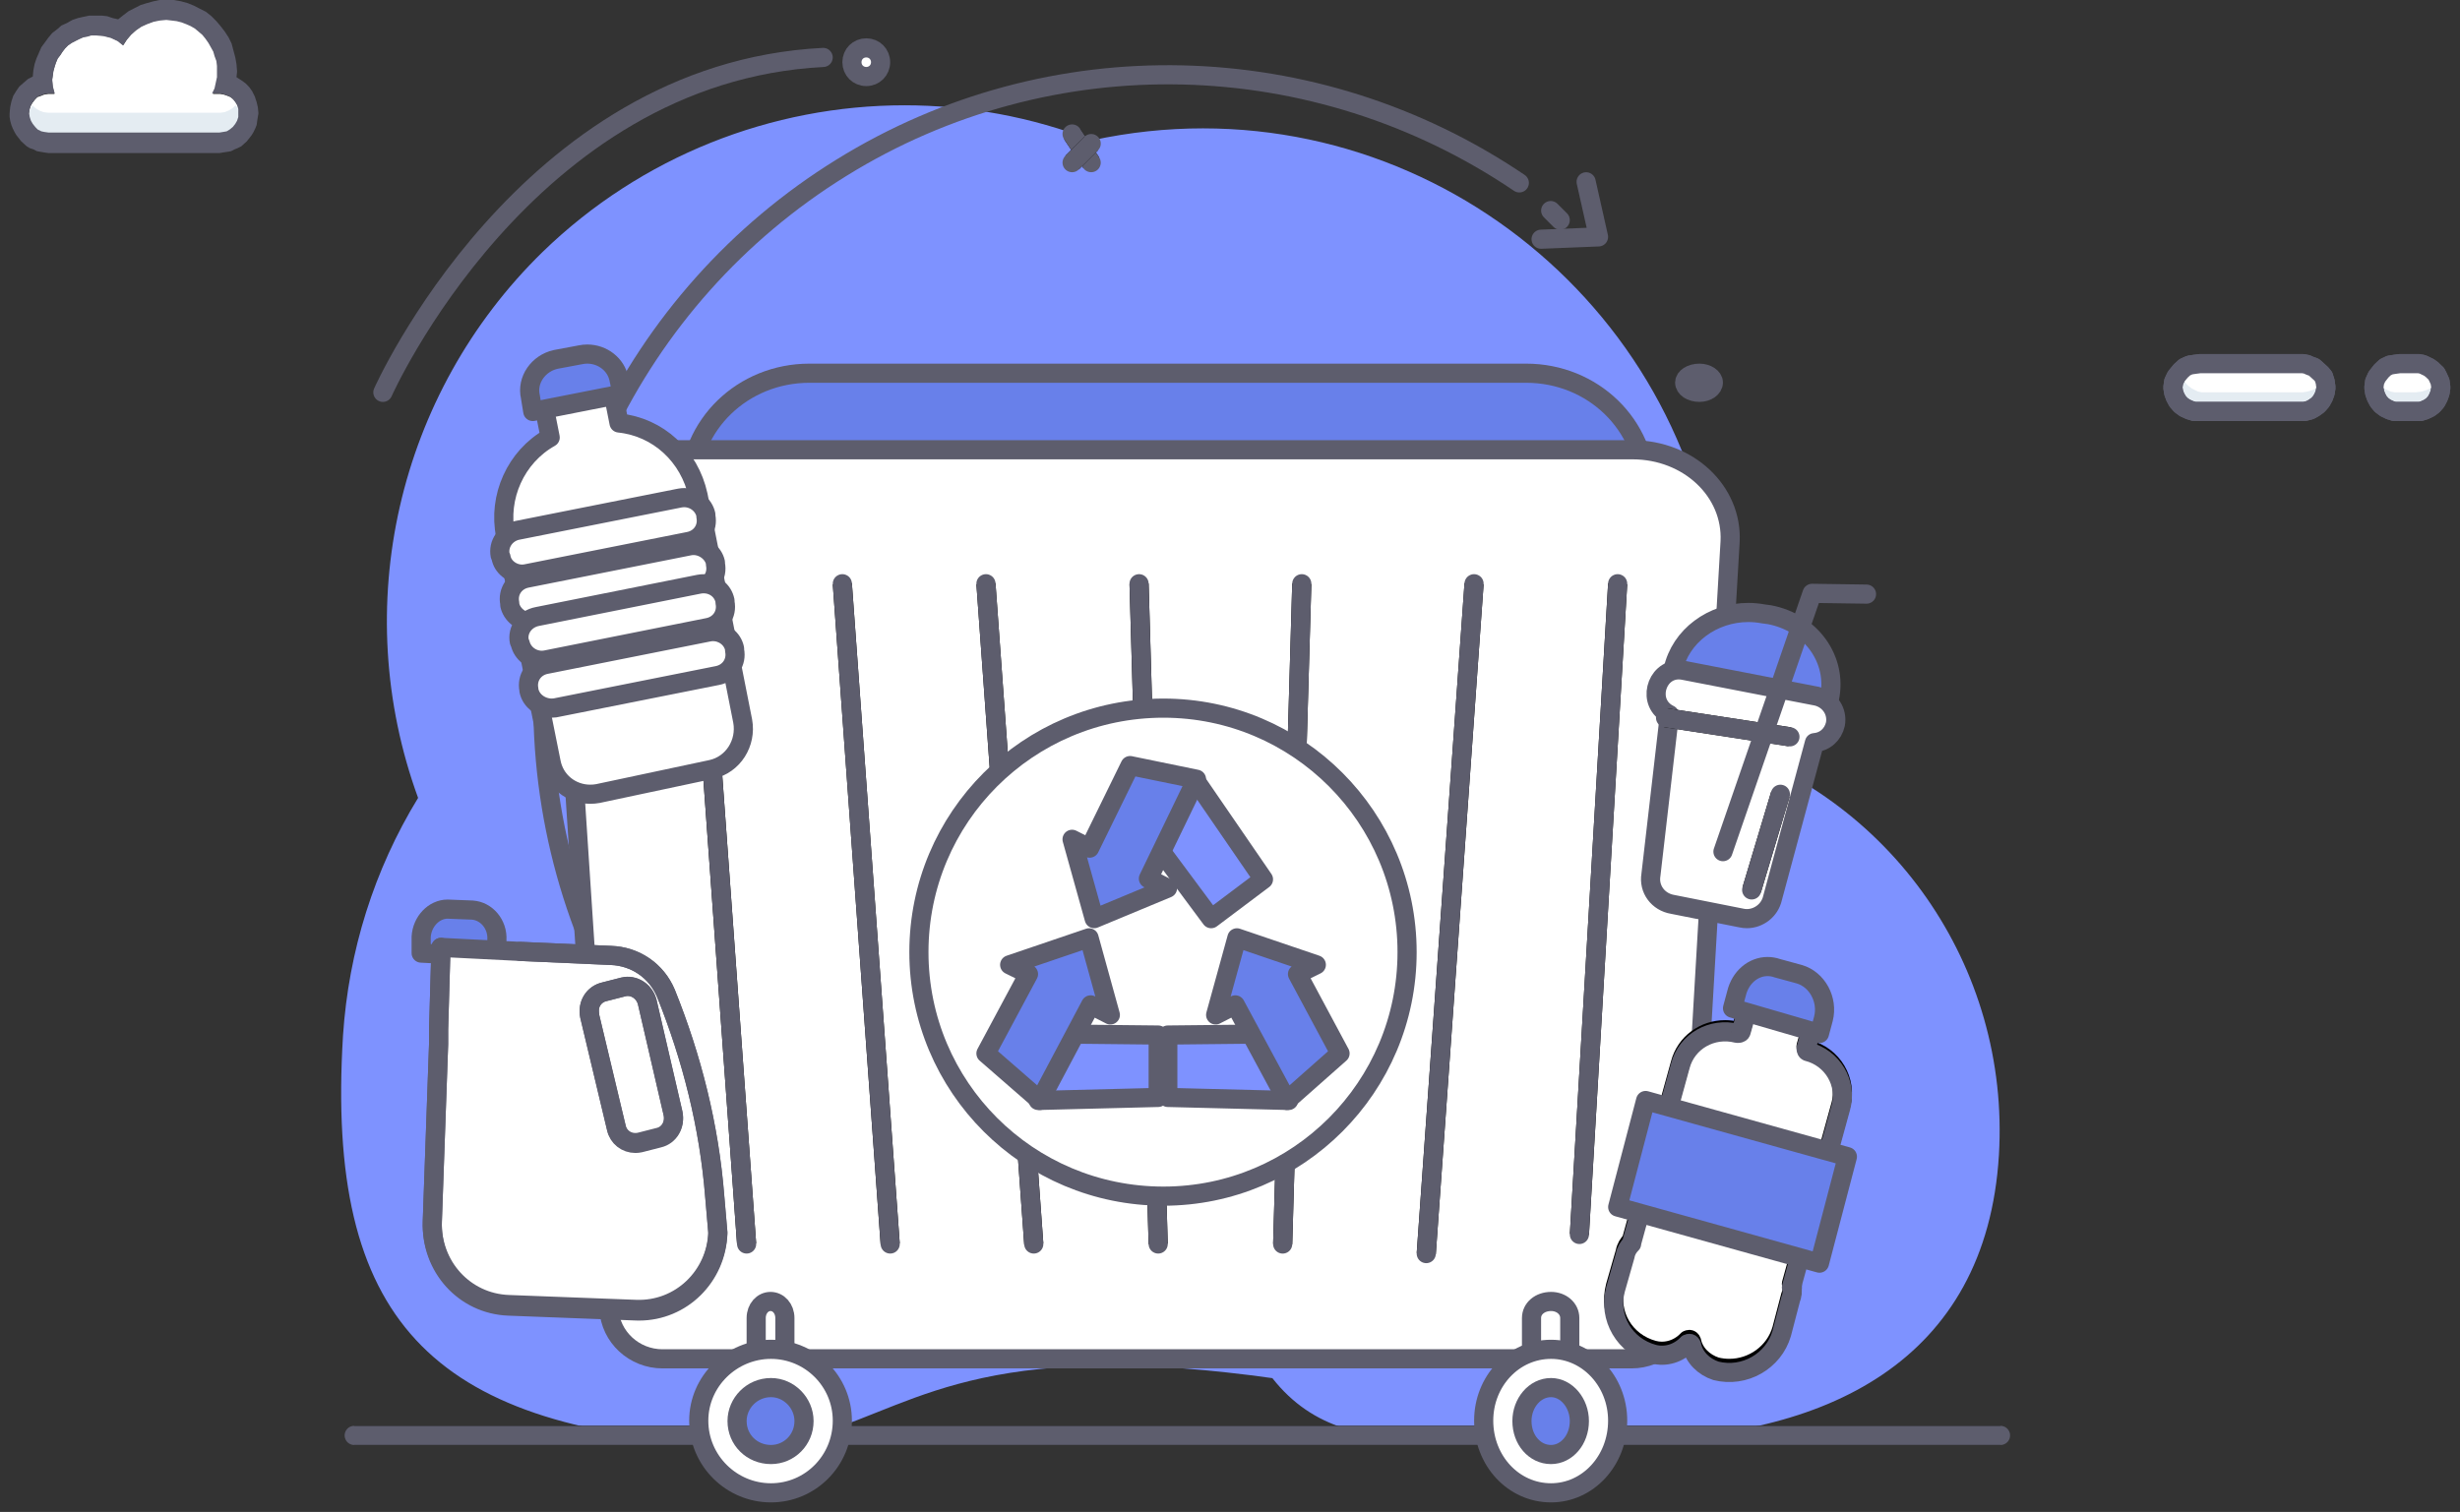 <svg width="257" height="158" xmlns="http://www.w3.org/2000/svg" xmlns:xlink="http://www.w3.org/1999/xlink" overflow="hidden"><rect width="100%" height="100%" fill="#333333" stroke="none"/><defs><clipPath id="clip0"><rect x="362" y="139" width="257" height="158"/></clipPath></defs><g clip-path="url(#clip0)" transform="translate(-362 -139)"><path d="M518.003 251.005 564 251.995" stroke="#000000" stroke-width="2" stroke-linejoin="round" stroke-miterlimit="10" fill="#FFFFFF" fill-rule="evenodd"/><path d="M518.003 251.005 564 251.995" stroke="#000000" stroke-width="2" stroke-linecap="round" stroke-linejoin="round" stroke-miterlimit="10" fill="none" fill-rule="evenodd"/><path d="M519 245 545.997 246" stroke="#000000" stroke-width="2" stroke-linejoin="round" stroke-miterlimit="10" fill="#FFFFFF" fill-rule="evenodd"/><path d="M519 245 545.997 246" stroke="#000000" stroke-width="2" stroke-linecap="round" stroke-linejoin="round" stroke-miterlimit="10" fill="none" fill-rule="evenodd"/><path d="M456.498 150.003C442.621 150.003 428.988 155.327 418.689 165.326 403.508 180.151 398.42 202.472 405.679 222.38 401.09 229.877 398.42 238.372 397.836 247.201 396.003 276.935 407.012 288.096 436.789 289.929 437.569 289.975 438.318 290 439.037 290 452.695 290 456.224 281.7 478.04 281.7 482.729 281.7 488.264 282.084 494.927 283.015 499.194 288.452 504.965 289.367 511.571 289.367 514.919 289.367 518.478 289.131 522.169 289.131 523.579 289.131 525.012 289.167 526.458 289.263 528.236 289.37 529.992 289.425 531.718 289.425 552.752 289.425 569.522 281.245 570.831 259.693 572 240.038 559.572 222.131 540.637 216.466 541.054 214.302 541.386 211.967 541.553 209.72 543.48 177.978 517.959 152.414 487.677 152.414 483.871 152.414 479.988 152.82 476.078 153.666 469.717 151.2 463.081 150.003 456.498 150.003Z" fill="#7E92FF" fill-rule="evenodd"/><path d="M525 162 524.003 161.004" stroke="#5D5D6D" stroke-width="2" stroke-linecap="round" stroke-linejoin="round" stroke-miterlimit="10" fill="none" fill-rule="evenodd"/><path d="M520.727 158.111C499.416 143.67 471.722 143 449.914 156.524 428.025 170.05 416 195.178 419.235 220.806 422.468 246.433 440.295 267.806 464.839 275.403 489.382 283 516.084 275.403 533 256.035" stroke="#5D5D6D" stroke-width="2" stroke-linecap="round" stroke-linejoin="round" stroke-miterlimit="10" fill="none" fill-rule="evenodd"/><path d="M534 253.996 535 253.004" stroke="#000000" stroke-width="2" stroke-linecap="round" stroke-linejoin="round" stroke-miterlimit="10" fill="none" fill-rule="evenodd"/><path d="M399.003 289 570.997 289" stroke="#000000" stroke-width="2" stroke-linejoin="round" stroke-miterlimit="10" fill="none" fill-rule="evenodd"/><path d="M399.003 289 570.997 289" stroke="#5D5D6D" stroke-width="2" stroke-linecap="round" stroke-linejoin="round" stroke-miterlimit="10" fill="none" fill-rule="evenodd"/><path d="M444.463 210.107C444 209.053 444.999 208 446.001 208.405 447 208.811 447 210.269 446.077 210.757 445.462 211 444.769 210.757 444.463 210.107Z" stroke="#000000" stroke-width="2" stroke-linecap="round" stroke-linejoin="round" stroke-miterlimit="10" fill="none" fill-rule="evenodd"/><path d="M527.706 158 529 163.755 523 163.997" stroke="#5D5D6D" stroke-width="2" stroke-linecap="round" stroke-linejoin="round" stroke-miterlimit="10" fill="none" fill-rule="evenodd"/><path d="M446.564 178C439.613 178 434 183.376 434 190.22L434 194.78C434 201.541 439.613 206.997 446.564 206.997L521.436 206.997C528.387 206.997 534 201.541 534 194.78L534 190.22C534 183.376 528.387 178 521.436 178Z" stroke="#5D5D6D" stroke-width="2" stroke-linecap="round" stroke-linejoin="round" stroke-miterlimit="10" fill="#6880EA" fill-rule="evenodd"/><path d="M430.536 186C424.685 186 420.003 190.417 420.336 195.584L425.604 275.747C425.771 278.749 428.28 280.997 431.207 280.997L532.464 280.997C535.391 280.997 537.815 278.749 538.065 275.747L542.747 195.584C543 190.334 538.401 186 532.547 186Z" stroke="#5D5D6D" stroke-width="2" stroke-linecap="round" stroke-linejoin="round" stroke-miterlimit="10" fill="#FFFFFF" fill-rule="evenodd"/><path d="M442.499 275.003C441.675 275.003 441 275.743 441 276.733L441 281.348C441 282.257 441.675 282.997 442.499 282.997 443.325 282.997 443.998 282.257 443.998 281.348L443.998 276.733C443.998 275.743 443.325 275.003 442.499 275.003Z" stroke="#5D5D6D" stroke-width="2" stroke-linecap="round" stroke-linejoin="round" stroke-miterlimit="10" fill="#FFFFFF" fill-rule="evenodd"/><path d="M442.542 280.003C438.429 280.003 435 283.344 435 287.458 435 291.656 438.429 295 442.542 295 446.656 295 450 291.656 450 287.458 450 283.344 446.656 280.003 442.542 280.003Z" stroke="#5D5D6D" stroke-width="2" stroke-linecap="round" stroke-linejoin="round" stroke-miterlimit="10" fill="#FFFFFF" fill-rule="evenodd"/><path d="M442.543 284.003C440.557 284.003 439.003 285.622 439.003 287.5 439.003 289.462 440.557 290.997 442.543 290.997 444.443 290.997 445.997 289.462 445.997 287.5 445.997 285.622 444.443 284.003 442.543 284.003Z" stroke="#5D5D6D" stroke-width="2" stroke-linecap="round" stroke-linejoin="round" stroke-miterlimit="10" fill="#6880EA" fill-rule="evenodd"/><path d="M524.047 275.003C522.879 275.003 522 275.743 522 276.733L522 281.348C522 282.257 522.879 282.997 524.047 282.997 525.121 282.997 525.997 282.257 525.997 281.348L525.997 276.733C525.997 275.743 525.121 275.003 524.047 275.003Z" stroke="#5D5D6D" stroke-width="2" stroke-linecap="round" stroke-linejoin="round" stroke-miterlimit="10" fill="#FFFFFF" fill-rule="evenodd"/><path d="M524.039 280.003C520.121 280.003 517.003 283.344 517.003 287.458 517.003 291.656 520.121 295 524.039 295 527.879 295 531 291.656 531 287.458 531 283.344 527.879 280.003 524.039 280.003Z" stroke="#5D5D6D" stroke-width="2" stroke-linecap="round" stroke-linejoin="round" stroke-miterlimit="10" fill="#FFFFFF" fill-rule="evenodd"/><path d="M524.035 284.003C522.333 284.003 521 285.622 521 287.5 521 289.462 522.333 290.997 524.035 290.997 525.665 290.997 526.998 289.462 526.998 287.5 526.998 285.622 525.665 284.003 524.035 284.003Z" stroke="#5D5D6D" stroke-width="2" stroke-linecap="round" stroke-linejoin="round" stroke-miterlimit="10" fill="#6880EA" fill-rule="evenodd"/><path d="M435.003 200 440 268.997" stroke="#000000" stroke-width="2" stroke-linejoin="round" stroke-miterlimit="10" fill="#FFFFFF" fill-rule="evenodd"/><path d="M435.003 200 440 268.997" stroke="#5D5D6D" stroke-width="2" stroke-linecap="round" stroke-linejoin="round" stroke-miterlimit="10" fill="none" fill-rule="evenodd"/><path d="M450 200 455 268.997" stroke="#000000" stroke-width="2" stroke-linejoin="round" stroke-miterlimit="10" fill="#FFFFFF" fill-rule="evenodd"/><path d="M450 200 455 268.997" stroke="#5D5D6D" stroke-width="2" stroke-linecap="round" stroke-linejoin="round" stroke-miterlimit="10" fill="none" fill-rule="evenodd"/><path d="M531 200 527.003 268" stroke="#000000" stroke-width="2" stroke-linejoin="round" stroke-miterlimit="10" fill="#FFFFFF" fill-rule="evenodd"/><path d="M531 200 527.003 268" stroke="#5D5D6D" stroke-width="2" stroke-linecap="round" stroke-linejoin="round" stroke-miterlimit="10" fill="none" fill-rule="evenodd"/><path d="M515.997 200 511.003 270" stroke="#000000" stroke-width="2" stroke-linejoin="round" stroke-miterlimit="10" fill="#FFFFFF" fill-rule="evenodd"/><path d="M515.997 200 511.003 270" stroke="#5D5D6D" stroke-width="2" stroke-linecap="round" stroke-linejoin="round" stroke-miterlimit="10" fill="none" fill-rule="evenodd"/><path d="M465.003 200 470 268.997" stroke="#000000" stroke-width="2" stroke-linejoin="round" stroke-miterlimit="10" fill="#FFFFFF" fill-rule="evenodd"/><path d="M465.003 200 470 268.997" stroke="#5D5D6D" stroke-width="2" stroke-linecap="round" stroke-linejoin="round" stroke-miterlimit="10" fill="none" fill-rule="evenodd"/><path d="M481 200 482.998 268.997" stroke="#000000" stroke-width="2" stroke-linejoin="round" stroke-miterlimit="10" fill="#FFFFFF" fill-rule="evenodd"/><path d="M481 200 482.998 268.997" stroke="#5D5D6D" stroke-width="2" stroke-linecap="round" stroke-linejoin="round" stroke-miterlimit="10" fill="none" fill-rule="evenodd"/><path d="M498 200 496.004 269" stroke="#000000" stroke-width="2" stroke-linejoin="round" stroke-miterlimit="10" fill="#FFFFFF" fill-rule="evenodd"/><path d="M498 200 496.004 269" stroke="#5D5D6D" stroke-width="2" stroke-linecap="round" stroke-linejoin="round" stroke-miterlimit="10" fill="none" fill-rule="evenodd"/><path d="M425.773 179.003 418.661 180.514C418.578 180.514 418.578 180.514 418.661 180.597L419.479 184.715C415.88 186.729 414 190.93 414.818 194.962L419.56 218.565C419.92 220.643 421.685 221.997 423.667 221.997 423.931 221.997 424.197 221.975 424.466 221.925L436.32 219.405C438.609 218.902 440 216.633 439.591 214.364L434.93 190.761C434.031 186.647 430.76 183.623 426.672 183.203L425.854 179.086C425.854 179.086 425.854 179.003 425.773 179.003Z" stroke="#5D5D6D" stroke-width="2" stroke-linecap="round" stroke-linejoin="round" stroke-miterlimit="10" fill="#FFFFFF" fill-rule="evenodd"/><path d="M433.48 191.003C433.332 191.003 433.178 191.016 433.024 191.046L416.04 194.423C414.852 194.672 414.003 195.824 414.257 197.06L414.341 197.225C414.492 198.238 415.495 198.997 416.543 198.997 416.688 198.997 416.83 198.984 416.976 198.954L433.96 195.577C435.234 195.331 435.997 194.176 435.743 192.94L435.743 192.778C435.519 191.762 434.572 191.003 433.48 191.003Z" stroke="#5D5D6D" stroke-width="2" stroke-linecap="round" stroke-linejoin="round" stroke-miterlimit="10" fill="#FFFFFF" fill-rule="evenodd"/><path d="M434.457 196.003C434.312 196.003 434.167 196.016 434.024 196.046L417.04 199.423C415.766 199.672 415.003 200.824 415.257 202.06L415.257 202.225C415.481 203.238 416.428 203.997 417.52 203.997 417.668 203.997 417.822 203.984 417.973 203.954L434.96 200.577C436.234 200.331 436.997 199.176 436.743 197.94L436.743 197.775C436.519 196.762 435.505 196.003 434.457 196.003Z" stroke="#5D5D6D" stroke-width="2" stroke-linecap="round" stroke-linejoin="round" stroke-miterlimit="10" fill="#FFFFFF" fill-rule="evenodd"/><path d="M435.513 200.003C435.354 200.003 435.189 200.019 435.027 200.049L418.126 203.427C416.852 203.674 416.003 204.825 416.257 206.06L416.344 206.226C416.567 207.239 417.514 208 418.604 208 418.755 208 418.906 207.984 419.059 207.954L435.96 204.578C437.234 204.332 437.997 203.178 437.743 201.942L437.743 201.78C437.522 200.704 436.592 200.003 435.513 200.003Z" stroke="#5D5D6D" stroke-width="2" stroke-linecap="round" stroke-linejoin="round" stroke-miterlimit="10" fill="#FFFFFF" fill-rule="evenodd"/><path d="M436.488 205C436.335 205 436.178 205.016 436.024 205.049L419.04 208.434C417.766 208.681 417.003 209.838 417.257 211.077L417.257 211.158C417.489 212.283 418.556 212.997 419.643 212.997 419.752 212.997 419.864 212.989 419.976 212.976L436.96 209.591C438.234 209.341 438.997 208.186 438.743 206.948L438.743 206.782C438.522 205.704 437.528 205 436.488 205Z" stroke="#5D5D6D" stroke-width="2" stroke-linecap="round" stroke-linejoin="round" stroke-miterlimit="10" fill="#FFFFFF" fill-rule="evenodd"/><path d="M423.355 176C423.113 176 422.866 176.026 422.618 176.079L420.058 176.558C418.239 176.958 417 178.72 417.413 180.478L417.66 182 426.997 180.16 426.668 178.638C426.38 177.108 424.97 176 423.355 176Z" stroke="#5D5D6D" stroke-width="2" stroke-linecap="round" stroke-linejoin="round" stroke-miterlimit="10" fill="#6880EA" fill-rule="evenodd"/><path d="M544.645 203.003C540.938 203.003 537.555 205.439 536.787 208.998 536.003 213.06 538.796 216.958 543.079 217.77L543.691 217.85C544.228 217.952 544.766 218 545.292 218 549.042 218 552.359 215.563 553.123 212.004 553.997 207.943 551.204 204.045 546.835 203.232L546.223 203.152C545.694 203.051 545.165 203.003 544.645 203.003Z" stroke="#5D5D6D" stroke-width="2" stroke-linecap="round" stroke-linejoin="round" stroke-miterlimit="10" fill="#6880EA" fill-rule="evenodd"/><path d="M537.383 209C534.966 209 534 212.518 536.411 213.677L534.476 230.411C534.221 231.917 535.232 233.257 536.746 233.508L543.9 234.928C544.097 234.975 544.299 234.997 544.496 234.997 545.728 234.997 546.893 234.136 547.181 232.839L551.558 216.606C552.652 216.521 553.493 215.769 553.745 214.682 553.997 213.341 553.156 212.086 551.81 211.753L538.009 209.074C537.793 209.025 537.583 209 537.383 209Z" stroke="#5D5D6D" stroke-width="2" stroke-linecap="round" stroke-linejoin="round" stroke-miterlimit="10" fill="#FFFFFF" fill-rule="evenodd"/><path d="M536.003 214.002 548.997 215.998" stroke="#000000" stroke-width="2" stroke-linejoin="round" stroke-miterlimit="10" fill="#FFFFFF" fill-rule="evenodd"/><path d="M536.003 214.002 548.997 215.998" stroke="#5D5D6D" stroke-width="2" stroke-linecap="round" stroke-linejoin="round" stroke-miterlimit="10" fill="none" fill-rule="evenodd"/><path d="M548 222 545 231.997" stroke="#000000" stroke-width="2" stroke-linejoin="round" stroke-miterlimit="10" fill="#FFFFFF" fill-rule="evenodd"/><path d="M548 222 545 231.997" stroke="#5D5D6D" stroke-width="2" stroke-linecap="round" stroke-linejoin="round" stroke-miterlimit="10" fill="none" fill-rule="evenodd"/><path d="M542 227.997 551.312 201.003 556.997 201.085" stroke="#5D5D6D" stroke-width="2" stroke-linecap="round" stroke-linejoin="round" stroke-miterlimit="10" fill="none" fill-rule="evenodd"/><path d="M546.562 242.003C545.739 242.003 545.045 242.532 544.831 243.297L543.899 246.598C543.899 246.679 543.729 246.764 543.646 246.764L543.476 246.764C543.055 246.658 542.634 246.606 542.221 246.606 540.055 246.606 538.112 247.999 537.544 250.145L532.459 268.543C532.459 268.543 532.459 268.543 532.459 268.624 532.121 268.955 531.868 269.368 531.781 269.862L530.764 273.409C530.003 276.297 531.698 279.269 534.747 280.092 535.037 280.168 535.333 280.206 535.623 280.206 536.615 280.206 537.588 279.785 538.307 279.02 538.369 278.99 538.43 278.971 538.489 278.971 538.589 278.971 538.675 279.028 538.731 279.185 538.985 280.423 540.002 281.414 541.271 281.826 541.736 281.943 542.202 281.997 542.662 281.997 545.14 281.997 547.42 280.382 548.137 277.948L549.068 274.4C549.238 273.988 549.238 273.659 549.238 273.247 549.151 273.247 549.151 273.162 549.151 273.162L554.32 254.434C555 251.961 553.472 249.32 550.846 248.661 550.763 248.661 550.676 248.495 550.676 248.33L551.61 245.113C551.864 244.123 551.27 243.216 550.339 242.966L547.033 242.06C546.874 242.022 546.715 242.003 546.562 242.003Z" stroke="#000000" stroke-width="2" stroke-linejoin="round" stroke-miterlimit="10" fill="#FFFFFF" fill-rule="evenodd"/><path d="M549.151 273.537 554.32 254.698C555 252.211 553.472 249.555 550.846 248.891L550.846 248.891C550.763 248.891 550.676 248.725 550.676 248.558L551.61 245.323C551.864 244.326 551.27 243.414 550.339 243.163L547.033 242.251C546.018 242.003 545.084 242.584 544.831 243.496L543.899 246.816C543.899 246.898 543.729 246.983 543.646 246.983L543.476 246.983C540.85 246.317 538.221 247.813 537.544 250.385L532.459 268.89C532.459 268.89 532.459 268.89 532.459 268.972 532.121 269.305 531.868 269.72 531.781 270.217L530.764 273.785C530.003 276.69 531.698 279.68 534.747 280.507L534.747 280.507C536.019 280.84 537.373 280.425 538.307 279.429 538.475 279.347 538.645 279.347 538.731 279.595 538.985 280.84 540.002 281.837 541.271 282.252L541.271 282.252C544.237 282.997 547.289 281.255 548.137 278.35L549.068 274.782C549.238 274.367 549.238 274.037 549.238 273.622 549.151 273.622 549.151 273.537 549.151 273.537Z" stroke="#5D5D6D" stroke-width="2" stroke-linecap="round" stroke-linejoin="round" stroke-miterlimit="10" fill="none" fill-rule="evenodd"/><path d="M546.66 240.003C545.179 240.003 543.825 241.105 543.417 242.814L543 244.359 552.082 247 552.498 245.452C553 243.449 551.832 241.356 549.998 240.811L547.666 240.174C547.331 240.057 546.991 240.003 546.66 240.003Z" stroke="#5D5D6D" stroke-width="2" stroke-linecap="round" stroke-linejoin="round" stroke-miterlimit="10" fill="#6880EA" fill-rule="evenodd"/><path d="M474.003 153 475.997 155.996" stroke="#000000" stroke-width="2" stroke-linejoin="round" stroke-miterlimit="10" fill="#5D5D6D" fill-rule="evenodd"/><path d="M474.003 153 475.997 155.996" stroke="#5D5D6D" stroke-width="2" stroke-linecap="round" stroke-linejoin="round" stroke-miterlimit="10" fill="none" fill-rule="evenodd"/><path d="M476 154.003 474.003 155.997" stroke="#000000" stroke-width="2" stroke-linejoin="round" stroke-miterlimit="10" fill="#5D5D6D" fill-rule="evenodd"/><path d="M476 154.003 474.003 155.997" stroke="#5D5D6D" stroke-width="2" stroke-linecap="round" stroke-linejoin="round" stroke-miterlimit="10" fill="none" fill-rule="evenodd"/><path d="M452.5 144.003C451.656 144.003 451.003 144.656 451.003 145.5 451.003 146.341 451.656 146.997 452.5 146.997 453.344 146.997 453.997 146.341 453.997 145.5 453.997 144.656 453.344 144.003 452.5 144.003Z" stroke="#5D5D6D" stroke-width="2" stroke-linecap="round" stroke-linejoin="round" stroke-miterlimit="10" fill="#FFFFFF" fill-rule="evenodd"/><path d="M539.549 178C538.678 178 538 178.452 538 178.967 538 179.548 538.678 179.998 539.549 179.998 540.322 179.998 540.997 179.548 540.997 178.967 540.997 178.452 540.322 178 539.549 178Z" stroke="#5D5D6D" stroke-width="2" stroke-linecap="round" stroke-linejoin="round" stroke-miterlimit="10" fill="#FFFFFF" fill-rule="evenodd"/><path d="M402 180C402 180 416.869 146.588 447.997 145.003" stroke="#5D5D6D" stroke-width="2" stroke-linecap="round" stroke-linejoin="round" stroke-miterlimit="10" fill="none" fill-rule="evenodd"/><path d="M408.757 234.003C407.333 234.003 406.091 235.302 406 236.899L406 238.599 413.912 239 413.912 237.199C414 235.601 412.845 234.204 411.333 234.102L408.757 234.003Z" stroke="#5D5D6D" stroke-width="2" stroke-linecap="round" stroke-linejoin="round" stroke-miterlimit="10" fill="#6880EA" fill-rule="evenodd"/><path d="M427.588 242.086C428.493 242.086 429.318 242.716 429.602 243.658L432.314 255.393C432.56 256.576 431.903 257.674 430.835 257.926L428.861 258.432C428.699 258.468 428.537 258.485 428.38 258.485 427.425 258.485 426.609 257.854 426.395 256.913L423.602 245.177C423.356 243.997 424.013 242.897 425.162 242.644L427.136 242.139C427.288 242.102 427.439 242.086 427.588 242.086ZM408.068 238.003 407.822 246.613 407.822 248.133 407.165 266.706C407 271.434 410.534 275.317 415.136 275.486L428.45 275.994C428.553 275.997 428.656 276 428.758 276 433.22 276 436.838 272.428 436.997 267.889L436.67 264.09C436.094 256.743 434.285 249.569 431.573 242.814 430.589 240.45 428.369 238.93 425.822 238.844L416.369 238.422 408.068 238.003Z" stroke="#5D5D6D" stroke-width="2" stroke-linejoin="round" stroke-miterlimit="10" fill="#FFFFFF" fill-rule="evenodd"/><path d="M408.068 238.003 407.822 246.576 407.822 248.089 407.165 266.583C407 271.29 410.534 275.156 415.136 275.325L428.45 275.831C433.052 275.997 436.835 272.383 436.997 267.761L436.67 263.978C436.094 256.663 434.285 249.519 431.573 242.793 430.589 240.439 428.369 238.926 425.822 238.841L416.369 238.42M429.602 243.634 432.314 255.318C432.56 256.497 431.903 257.589 430.835 257.841L428.861 258.344C427.712 258.596 426.644 257.924 426.395 256.831L423.602 245.146C423.356 243.971 424.013 242.876 425.162 242.624L427.136 242.121C428.204 241.869 429.272 242.541 429.602 243.634Z" stroke="#5D5D6D" stroke-width="2" stroke-linecap="round" stroke-linejoin="round" stroke-miterlimit="10" fill="none" fill-rule="evenodd"/><path d="M483.542 213C469.397 213 458 224.416 458 238.499 458 252.582 469.397 263.997 483.542 263.997 497.603 263.997 509 252.582 509 238.499 509 224.416 497.603 213 483.542 213Z" stroke="#5D5D6D" stroke-width="2" stroke-linecap="round" stroke-linejoin="round" stroke-miterlimit="10" fill="#FFFFFF" fill-rule="evenodd"/><path d="M498.997 247.003 484.003 247.16 484.003 253.681 496.631 253.997 498.997 247.003Z" stroke="#5D5D6D" stroke-width="2" stroke-linecap="round" stroke-linejoin="round" stroke-miterlimit="10" fill="#7E92FF" fill-rule="evenodd"/><path d="M491.222 237.003 489 245.059 489 245.059 491.054 244.009 496.441 253.997 501.997 249.084 497.552 240.79 499.519 239.822 491.222 237.003Z" stroke="#5D5D6D" stroke-width="2" stroke-linecap="round" stroke-linejoin="round" stroke-miterlimit="10" fill="#6880EA" fill-rule="evenodd"/><path d="M468.003 247.003 470.458 253.997 482.997 253.681 482.997 247.16 468.003 247.003Z" stroke="#5D5D6D" stroke-width="2" stroke-linecap="round" stroke-linejoin="round" stroke-miterlimit="10" fill="#7E92FF" fill-rule="evenodd"/><path d="M475.775 237.003 467.481 239.822 469.448 240.79 465.003 249.084 470.646 253.997 475.946 244.009 478 245.059 475.775 237.003Z" stroke="#5D5D6D" stroke-width="2" stroke-linecap="round" stroke-linejoin="round" stroke-miterlimit="10" fill="#6880EA" fill-rule="evenodd"/><path d="M487.207 221.003 480 223.515 488.531 235 493.997 230.891 487.207 221.003Z" stroke="#5D5D6D" stroke-width="2" stroke-linecap="round" stroke-linejoin="round" stroke-miterlimit="10" fill="#7E92FF" fill-rule="evenodd"/><path d="M480.061 219.003 475.834 227.63 474 226.707 476.314 234.997 483.97 231.815 481.976 230.812 487 220.427 480.061 219.003Z" stroke="#5D5D6D" stroke-width="2" stroke-linecap="round" stroke-linejoin="round" stroke-miterlimit="10" fill="#6880EA" fill-rule="evenodd"/><path d="M379.432 141 378.726 141.068 378.086 141.2 377.379 141.465 376.801 141.73 376.224 142.127 375.711 142.592 375.261 143.122 374.877 143.719 374.302 143.254 373.596 142.922 372.827 142.724 372.055 142.657 371.543 142.657 371.093 142.789 370.709 142.857 370.261 143.057 369.874 143.254 369.49 143.454 369.106 143.719 368.784 144.049 368.528 144.381 368.271 144.778 368.015 145.111 367.824 145.573 367.696 145.973 367.568 146.435 367.503 146.9 367.437 147.365 367.503 148.092 367.696 148.822 367.053 148.822 366.606 148.889 366.284 149.022 365.9 149.154 365.643 149.419 365.387 149.749 365.194 150.081 365.065 150.478 365.003 150.943 365.065 151.34 365.194 151.738 365.387 152.07 365.643 152.4 365.9 152.668 366.284 152.865 366.606 152.932 367.053 152.997 385.01 152.997 385.394 152.932 385.779 152.865 386.1 152.668 386.422 152.4 386.678 152.07 386.869 151.738 386.997 151.34 386.997 150.943 386.997 150.478 386.869 150.081 386.678 149.749 386.422 149.419 386.1 149.154 385.779 149.022 385.394 148.889 385.01 148.822 384.241 148.822 384.497 148.292 384.626 147.695 384.754 147.1 384.754 146.503 384.754 145.905 384.691 145.376 384.497 144.846 384.369 144.381 384.113 143.916 383.857 143.454 383.535 142.989 383.213 142.592 382.829 142.259 382.445 141.93 381.998 141.665 381.548 141.465 381.035 141.265 380.52 141.132 380.007 141.068 379.432 141Z" fill="#FFFFFF" fill-rule="evenodd"/><path d="M365.387 150.003 365.259 150.242 365.131 150.542 365.065 150.782 365.003 151.141 365.065 151.5 365.194 151.859 365.387 152.16 365.578 152.458 365.9 152.699 366.284 152.878 366.606 152.939 367.053 152.997 385.01 152.997 385.394 152.939 385.779 152.878 386.1 152.699 386.422 152.458 386.678 152.16 386.869 151.859 386.997 151.5 386.997 151.141 386.997 150.782 386.935 150.542 386.806 150.242 386.613 150.003 386.294 150.303 385.907 150.542 385.46 150.721 385.01 150.782 367.053 150.782 366.54 150.721 366.09 150.542 365.706 150.303 365.387 150.003Z" fill="#E4ECF2" fill-rule="evenodd"/><path d="M379.379 141.082 379.951 141.148 380.46 141.211 380.972 141.341 381.481 141.538 381.928 141.734 382.372 141.994 382.754 142.317 383.136 142.643 383.455 143.033 383.775 143.489 384.03 143.943 384.284 144.399 384.412 144.855 384.604 145.375 384.666 145.894 384.666 146.48 384.666 147.066 384.539 147.65 384.412 148.236 384.157 148.755 384.921 148.755 385.303 148.822 385.685 148.952 386.004 149.082 386.324 149.341 386.578 149.665 386.768 149.991 386.895 150.381 386.895 150.837 386.895 151.227 386.768 151.616 386.578 151.943 386.324 152.266 386.004 152.529 385.685 152.722 385.303 152.789 384.921 152.852 367.079 152.852 366.635 152.789 366.315 152.722 365.933 152.529 365.679 152.266 365.424 151.943 365.232 151.616 365.105 151.227 365.042 150.837 365.105 150.381 365.232 149.991 365.424 149.665 365.679 149.341 365.933 149.082 366.315 148.952 366.635 148.822 367.079 148.755 367.718 148.755 367.526 148.039 367.461 147.326 367.526 146.87 367.591 146.414 367.718 145.961 367.846 145.568 368.035 145.115 368.29 144.789 368.545 144.399 368.799 144.073 369.119 143.749 369.501 143.489 369.883 143.293 370.267 143.1 370.711 142.903 371.093 142.837 371.54 142.707 372.049 142.707 372.816 142.773 373.58 142.967 374.281 143.293 374.853 143.749 375.235 143.163 375.682 142.643 376.191 142.187 376.765 141.798 377.339 141.538 378.041 141.278 378.677 141.148 379.379 141.082ZM378.677 139 378.041 139.133 377.339 139.326 376.703 139.522 376.064 139.846 375.427 140.172 374.918 140.562 374.344 141.018 373.769 140.888 373.198 140.692 372.624 140.628 371.348 140.628 370.711 140.758 370.14 140.888 369.566 141.082 368.991 141.408 368.417 141.668 367.973 142.057 367.461 142.447 367.079 142.903 366.697 143.423 366.315 143.943 366.061 144.529 365.806 145.115 365.614 145.698 365.487 146.35 365.424 147 364.915 147.26 364.468 147.65 364.021 148.039 363.704 148.496 363.385 149.015 363.192 149.601 363.065 150.187 363.003 150.837 363.003 151.227 363.065 151.616 363.192 152.073 363.32 152.396 363.512 152.789 363.704 153.112 364.213 153.764 364.785 154.284 365.105 154.478 365.487 154.607 365.868 154.804 366.253 154.867 366.635 154.934 367.079 154.997 384.921 154.997 385.303 154.934 385.75 154.867 386.132 154.804 386.513 154.607 386.833 154.478 387.215 154.284 387.789 153.764 388.298 153.112 388.491 152.789 388.68 152.396 388.808 152.073 388.873 151.616 388.935 151.227 389 150.837 388.935 150.187 388.808 149.665 388.618 149.082 388.361 148.562 388.044 148.106 387.662 147.716 387.215 147.39 386.706 147.066 386.768 146.48 386.706 145.698 386.578 144.985 386.386 144.269 386.197 143.553 385.877 142.903 385.495 142.317 385.048 141.734 384.604 141.211 384.092 140.692 383.52 140.236 382.881 139.912 382.245 139.586 381.608 139.326 380.907 139.133 380.143 139Z" fill="#5D5D6D" fill-rule="evenodd"/><path d="M591.833 177 591.252 177.077 590.753 177.151 590.25 177.38 589.836 177.757 589.584 178.059 589.336 178.365 589.085 178.893 589.004 179.498 589.085 180.03 589.251 180.484 589.503 180.938 589.836 181.317 590.25 181.62 590.753 181.849 591.252 182 602.748 182 603.332 181.849 603.746 181.62 604.164 181.317 604.497 180.938 604.749 180.484 604.915 180.03 604.996 179.498 604.915 178.893 604.749 178.365 604.497 178.059 604.249 177.834 603.998 177.605 603.746 177.38 603.332 177.229 602.999 177.077 602.581 177Z" stroke="#5D5D6D" stroke-width="2" stroke-linejoin="round" stroke-miterlimit="10" fill="#E4ECF2" fill-rule="evenodd"/><path d="M592.433 177 591.868 177.083 591.382 177.162 590.893 177.406 590.489 177.809 590.245 178.133 590.003 178.46 590.165 178.784 590.407 179.108 590.651 179.349 590.975 179.594 591.299 179.755 591.623 179.917 592.03 179.997 602.567 179.997 603.053 179.917 603.622 179.755 604.025 179.511 604.431 179.187 604.755 178.863 605 178.46 604.755 178.133 604.514 177.892 604.269 177.648 604.025 177.406 603.622 177.245 603.298 177.083 602.891 177Z" fill="#FFFFFF" fill-rule="evenodd"/><path d="M602.248 177 602.248 177 602.581 177 602.999 177.077 603.332 177.229 603.746 177.38 603.998 177.605 604.249 177.834 604.497 178.059 604.749 178.365 604.749 178.365 604.915 178.893 604.996 179.498 604.996 179.498 604.915 180.03 604.749 180.484 604.497 180.938 604.164 181.317 604.164 181.317 603.746 181.62 603.332 181.849 602.748 182 602.248 182 591.833 182 591.833 182 591.252 182 590.753 181.849 590.25 181.62 589.836 181.317 589.503 180.938 589.251 180.484 589.085 180.03 589.004 179.498 589.004 179.498 589.085 178.893 589.336 178.365 589.336 178.365 589.584 178.059 589.836 177.757 589.836 177.757 590.25 177.38 590.753 177.151 591.252 177.077 591.833 177 602.248 177" stroke="#5D5D6D" stroke-width="2" stroke-linejoin="round" stroke-miterlimit="10" fill="none" fill-rule="evenodd"/><path d="M612.704 177 612.15 177.077 611.673 177.151 611.197 177.38 610.798 177.757 610.558 178.059 610.321 178.365 610.081 178.893 610.003 179.498 610.081 180.03 610.24 180.484 610.48 180.938 610.798 181.317 611.197 181.62 611.673 181.849 612.15 182 614.854 182 615.33 181.849 615.807 181.62 616.206 181.317 616.523 180.938 616.76 180.484 616.919 180.03 617 179.498 616.919 178.893 616.682 178.365 616.523 178.059 616.283 177.834 616.047 177.605 615.726 177.38 615.408 177.229 615.09 177.077 614.695 177Z" stroke="#5D5D6D" stroke-width="2" stroke-linejoin="round" stroke-miterlimit="10" fill="#E4ECF2" fill-rule="evenodd"/><path d="M612.625 177 612.015 177.083 611.491 177.162 610.967 177.406 610.528 177.809 610.264 178.133 610.004 178.46 610.178 178.784 610.439 179.108 610.703 179.349 611.052 179.594 611.401 179.755 611.751 179.917 612.19 179.997 614.375 179.997 614.989 179.917 615.513 179.755 616.037 179.511 616.476 179.187 616.736 178.863 617 178.46 616.825 178.133 616.561 177.892 616.301 177.648 615.948 177.406 615.599 177.245 615.249 177.083 614.814 177Z" fill="#FFFFFF" fill-rule="evenodd"/><path d="M614.296 177 614.296 177 614.695 177 615.09 177.077 615.408 177.229 615.726 177.38 616.047 177.605 616.283 177.834 616.523 178.059 616.682 178.365 616.682 178.365 616.919 178.893 617 179.498 617 179.498 616.919 180.03 616.76 180.484 616.523 180.938 616.206 181.317 616.206 181.317 615.807 181.62 615.33 181.849 614.854 182 614.296 182 612.704 182 612.704 182 612.15 182 611.673 181.849 611.197 181.62 610.798 181.317 610.48 180.938 610.24 180.484 610.081 180.03 610.003 179.498 610.003 179.498 610.081 178.893 610.321 178.365 610.321 178.365 610.558 178.059 610.798 177.757 610.798 177.757 611.197 177.38 611.673 177.151 612.15 177.077 612.704 177 614.296 177" stroke="#5D5D6D" stroke-width="2" stroke-linejoin="round" stroke-miterlimit="10" fill="none" fill-rule="evenodd"/><path d="M533.919 254.003 531.003 265.133 552.083 271 555 259.87 533.919 254.003Z" stroke="#5D5D6D" stroke-width="2" stroke-linecap="round" stroke-linejoin="round" stroke-miterlimit="10" fill="#6880EA" fill-rule="evenodd"/></g></svg>